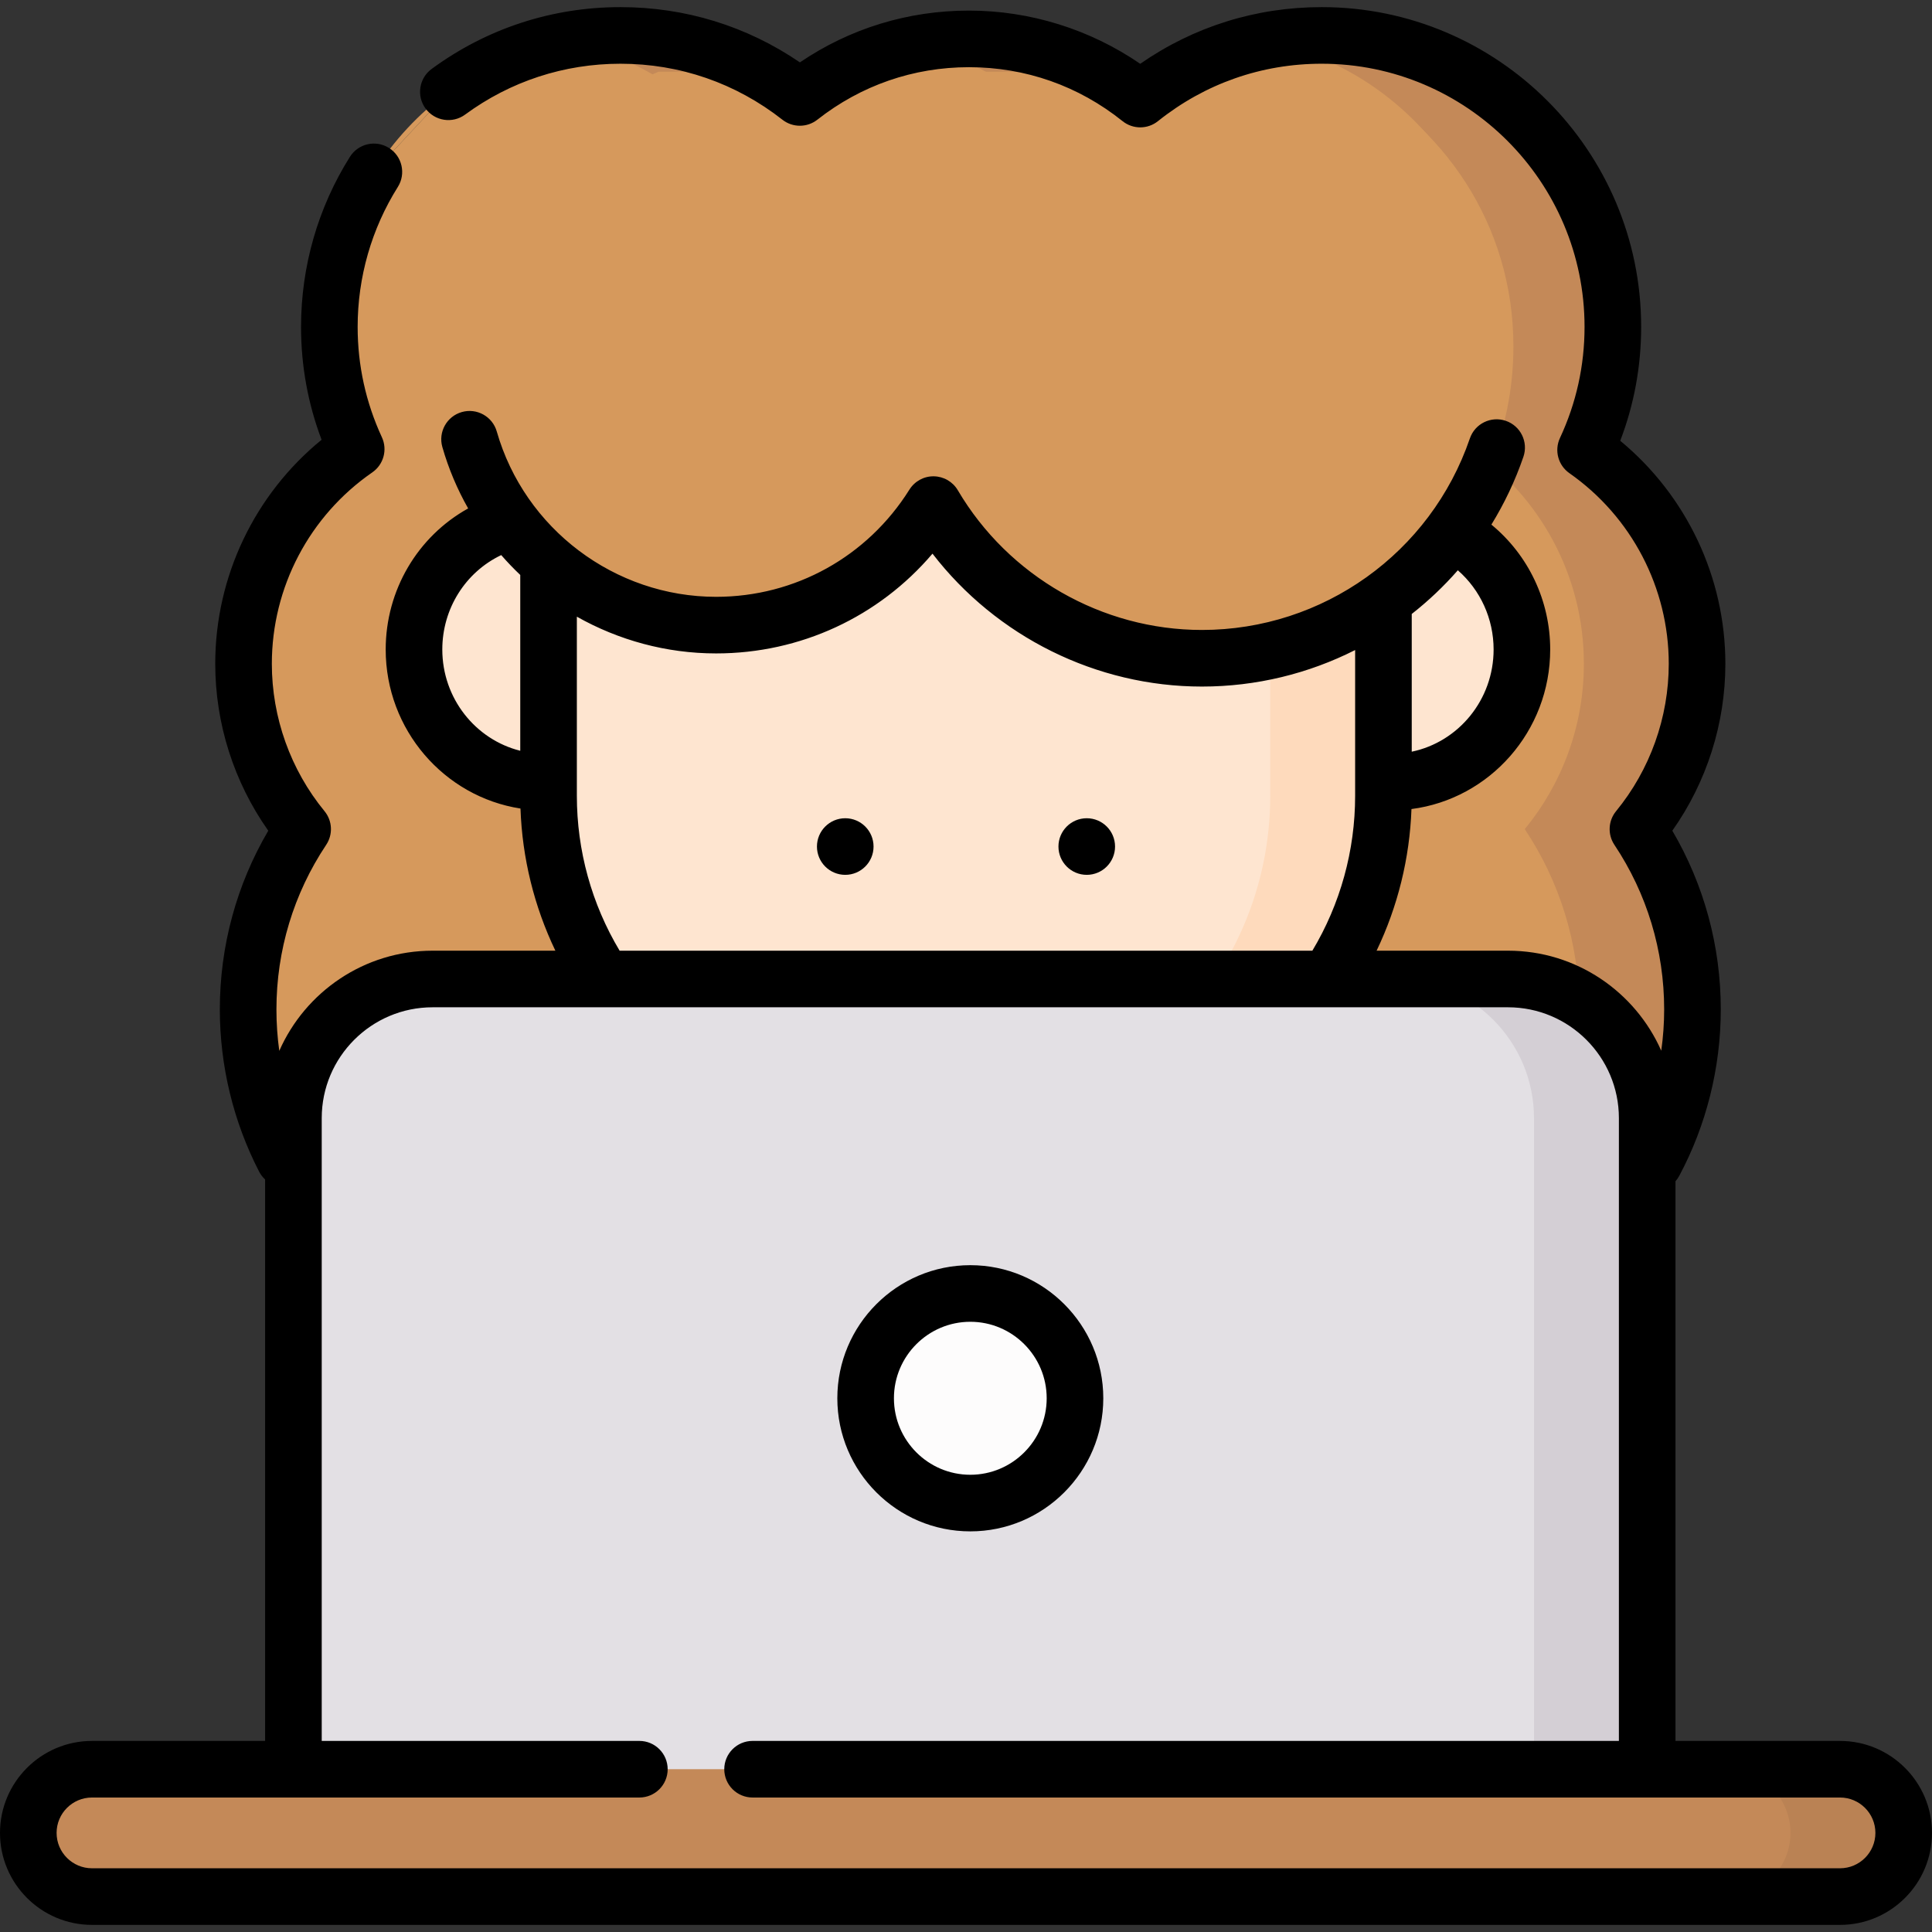 <svg id="Capa_1" enable-background="new 0 0 512 512" height="512" viewBox="0 0 512 512" width="512" xmlns="http://www.w3.org/2000/svg"><rect x="0" y="0" width="512" height="512" fill="#333333" stroke="none"/><g><g><g><path d="m99.084 45.549c-7.477 11.897-11.801 25.979-11.801 41.073 0 11.573 2.56 22.542 7.116 32.396-18.032 12.464-29.856 33.287-29.856 56.883 0 16.639 5.878 31.901 15.665 43.827-9.124 13.674-14.447 30.106-14.447 47.784 0 47.572 38.522 86.136 86.041 86.136h210.683c47.519 0 86.041-38.565 86.041-86.136 0-17.678-5.323-34.11-14.448-47.784 9.787-11.926 15.665-27.188 15.665-43.827 0-23.455-11.686-44.167-29.536-56.655 4.622-9.913 7.219-20.963 7.219-32.624 0-42.655-34.54-77.234-77.148-77.234-18.193 0-34.902 6.32-48.093 16.865-12.436-9.969-28.206-15.946-45.377-15.946-16.922 0-32.479 5.806-44.83 15.515-13.106-10.285-29.604-16.434-47.548-16.434-17.063 0-32.831 5.545-45.606 14.934" fill="#d6995c"/></g></g><g><g><path d="m118.824 24.322c-7.838 5.76-14.549 12.967-19.74 21.228" fill="#d6995c"/></g></g><g><g><path d="m181.976 25.823c4.621-3.633 9.691-6.718 15.114-9.158-9.919-4.657-20.979-7.276-32.66-7.276-5.142 0-10.163.515-15.023 1.475 12.112 2.392 23.209 7.613 32.569 14.959z" fill="#c48958"/></g></g><g><g><path d="m272.184 26.253c4.568-3.652 9.567-6.783 14.895-9.335-9.215-4.24-19.465-6.611-30.272-6.611-5.147 0-10.165.544-15.007 1.565 11.32 2.383 21.671 7.397 30.384 14.381z" fill="#c48958"/></g></g><g><g><path d="m449.741 175.902c0-23.455-11.686-44.167-29.536-56.655 4.622-9.913 7.219-20.963 7.219-32.624 0-42.655-34.54-77.234-77.148-77.234-5.127 0-10.13.519-14.975 1.475 35.414 7 62.124 38.252 62.124 75.759 0 11.662-2.597 22.711-7.219 32.624 17.85 12.489 29.536 33.2 29.536 56.655 0 16.639-5.878 31.901-15.665 43.827 9.124 13.674 14.448 30.106 14.448 47.784 0 47.572-38.522 86.136-86.041 86.136h30c47.519 0 86.041-38.564 86.041-86.136 0-17.678-5.323-34.11-14.448-47.784 9.786-11.926 15.664-27.189 15.664-43.827z" fill="#c48958"/></g></g><g><g><ellipse cx="144.335" cy="172.122" fill="#fee5d0" rx="34.619" ry="35.14"/></g></g><g><g><ellipse cx="368.704" cy="172.122" fill="#fee5d0" rx="34.618" ry="35.14"/></g></g><g><g><path d="m146.316 94.185c-.617 4.303-.943 8.701-.943 13.175v103.53c0 48.285 39.099 87.428 87.331 87.428h46.591c48.231 0 87.331-39.143 87.331-87.428v-103.53c0-4.474-.326-8.872-.943-13.175z" fill="#fee5d0"/></g></g><g><g><path d="m365.683 94.185h-30c.617 4.303.943 8.701.943 13.175v103.53c0 48.285-39.1 87.428-87.331 87.428h30c48.231 0 87.331-39.143 87.331-87.428v-103.53c0-4.475-.325-8.872-.943-13.175z" fill="#fedabc"/></g></g><g><g><g><path d="m216.5 224.342c0 4.142 3.358 7.5 7.5 7.5s7.5-3.358 7.5-7.5-3.358-7.5-7.5-7.5-7.5 3.358-7.5 7.5z"/></g></g><g><g><path d="m280.5 224.342c0 4.142 3.358 7.5 7.5 7.5s7.5-3.358 7.5-7.5-3.358-7.5-7.5-7.5-7.5 3.358-7.5 7.5z"/></g></g></g><g><g><path d="m355.695 19.001h-181.162c-30.159 12.388-52.715 35.759-52.715 78.63 0 37.574 30.426 68.033 67.958 68.033 24.282 0 45.576-12.759 57.594-31.936 14.358 24.367 40.844 40.718 71.149 40.718 45.592 0 82.552-37.001 82.552-82.644-.001-32.243-18.476-59.047-45.376-72.801z" fill="#d6995c"/></g></g><g><g><path d="m258.255 353.649h-2.225c-15.853 0-28.704-12.851-28.704-28.704v-78.669h59.633v78.669c0 15.853-12.852 28.704-28.704 28.704z" fill="#fee5d0"/></g></g><g><g><path d="m436.522 481.671h-358.761v-185.354c0-20.365 16.509-36.875 36.875-36.875h285.011c20.366 0 36.875 16.51 36.875 36.875z" fill="#e3e0e4"/></g></g><g><g><path d="m399.647 259.442h-30c20.365 0 36.875 16.509 36.875 36.875v185.353h30v-185.353c0-20.365-16.509-36.875-36.875-36.875z" fill="#d4cfd5"/></g></g><g><g><ellipse cx="257.142" cy="370.557" fill="#fdfcfc" rx="27.741" ry="27.772"/></g></g><g><g><path d="m487.625 502.612h-463.25c-9.32 0-16.875-7.555-16.875-16.875 0-9.32 7.555-16.875 16.875-16.875h463.25c9.32 0 16.875 7.555 16.875 16.875 0 9.32-7.555 16.875-16.875 16.875z" fill="#c48958"/></g></g><g><g><path d="m487.625 468.862h-30c9.32 0 16.875 7.555 16.875 16.875s-7.555 16.875-16.875 16.875h30c9.32 0 16.875-7.555 16.875-16.875s-7.555-16.875-16.875-16.875z" fill="#ba8254"/></g></g><g><path d="m257.142 405.829c19.432 0 35.241-15.823 35.241-35.272s-15.81-35.272-35.241-35.272-35.242 15.822-35.242 35.272c0 19.449 15.81 35.272 35.242 35.272zm0-55.544c11.161 0 20.241 9.094 20.241 20.272s-9.08 20.272-20.241 20.272-20.241-9.094-20.241-20.272c-.001-11.179 9.079-20.272 20.241-20.272z"/><path d="m487.625 461.362h-43.603v-148.324c.366-.42.703-.875.977-1.387 7.213-13.486 11.025-28.749 11.025-44.138 0-16.771-4.424-33.036-12.841-47.369 9.099-12.875 14.058-28.385 14.058-44.242 0-22.934-10.314-44.599-27.862-59.092 3.683-9.627 5.546-19.755 5.546-30.188 0-46.723-37.973-84.734-84.648-84.734-17.43 0-33.941 5.174-48.104 15.021-13.292-9.129-29.189-14.102-45.366-14.102-16.187 0-31.568 4.728-44.824 13.726-14.048-9.599-30.371-14.644-47.552-14.644-18.151 0-35.458 5.667-50.048 16.39-3.338 2.453-4.055 7.147-1.603 10.485 2.454 3.337 7.147 4.055 10.485 1.602 11.997-8.817 26.231-13.477 41.165-13.477 15.711 0 30.551 5.13 42.915 14.834 2.721 2.135 6.549 2.133 9.266-.004 11.578-9.101 25.477-13.912 40.195-13.912 14.948 0 29.018 4.944 40.686 14.298 2.74 2.196 6.635 2.198 9.375.006 12.456-9.959 27.467-15.223 43.409-15.223 38.404 0 69.648 31.283 69.648 69.734 0 10.272-2.192 20.182-6.517 29.455-1.539 3.3-.485 7.228 2.497 9.315 16.491 11.537 26.336 30.419 26.336 50.51 0 14.223-4.959 28.098-13.963 39.069-2.095 2.552-2.273 6.174-.44 8.921 8.627 12.927 13.187 28.011 13.187 43.621 0 3.665-.266 7.32-.772 10.935-6.889-15.592-22.492-26.506-40.605-26.506h-34.831c5.609-11.702 8.761-24.468 9.241-37.537 20.703-2.673 36.764-20.609 36.764-42.284 0-12.92-5.774-25.029-15.586-33.094 3.43-5.583 6.299-11.591 8.487-17.976 1.342-3.919-.747-8.183-4.665-9.525-3.92-1.343-8.185.746-9.526 4.665-10.398 30.358-38.937 50.755-71.013 50.755-26.443 0-51.23-14.188-64.687-37.026-1.33-2.257-3.74-3.656-6.359-3.692-2.61-.046-5.066 1.298-6.458 3.517-11.152 17.795-30.308 28.419-51.239 28.419-26.837 0-50.739-18.018-58.125-43.817-1.14-3.983-5.293-6.286-9.274-5.146s-6.286 5.293-5.146 9.274c1.648 5.758 3.966 11.2 6.836 16.264-13.398 7.436-21.851 21.677-21.851 37.383 0 21.309 15.521 39.018 35.719 42.149.463 13.116 3.619 25.93 9.248 37.672h-32.546c-18.128 0-33.741 10.931-40.622 26.543-.498-3.603-.755-7.262-.755-10.973 0-15.609 4.559-30.693 13.185-43.622 1.833-2.746 1.654-6.368-.44-8.92-9.004-10.97-13.962-24.845-13.962-39.069 0-20.234 9.951-39.192 26.62-50.714 3-2.074 4.073-6.006 2.543-9.316-4.263-9.221-6.424-19.062-6.424-29.249 0-13.171 3.684-25.994 10.652-37.082 2.203-3.507 1.147-8.137-2.36-10.341-3.504-2.203-8.136-1.148-10.341 2.359-8.473 13.482-12.951 29.065-12.951 45.063 0 10.327 1.829 20.364 5.445 29.915-17.751 14.494-28.185 36.26-28.185 59.364 0 15.857 4.958 31.368 14.057 44.242-8.416 14.333-12.84 30.598-12.84 47.369 0 14.954 3.61 29.833 10.44 43.026.408.788.947 1.46 1.562 2.032v148.791h-45.885c-13.44.001-24.375 10.935-24.375 24.376s10.935 24.375 24.375 24.375h463.25c13.44 0 24.375-10.935 24.375-24.375s-10.935-24.375-24.375-24.375zm-91.803-289.24c0 13.349-9.332 24.517-21.696 27.084v-36.496c4.41-3.462 8.504-7.333 12.214-11.579 5.986 5.225 9.482 12.859 9.482 20.991zm-278.606 0c0-10.78 6.098-20.47 15.613-25.018 1.6 1.835 3.282 3.593 5.045 5.263v46.596c-11.843-2.962-20.658-13.869-20.658-26.841zm35.658 38.768v-47.463c11.037 6.221 23.68 9.737 36.901 9.737 22.371 0 43.111-9.713 57.347-26.439 16.922 21.959 43.382 35.222 71.396 35.222 14.443 0 28.287-3.447 40.607-9.677v38.62c0 14.518-3.922 28.685-11.332 41.053h-183.587c-7.41-12.368-11.332-26.536-11.332-41.053zm334.751 284.222h-463.25c-5.169 0-9.375-4.205-9.375-9.375 0-5.169 4.206-9.375 9.375-9.375h145.064c4.143 0 7.5-3.358 7.5-7.5s-3.357-7.5-7.5-7.5h-84.177v-165.045c0-16.197 13.178-29.375 29.375-29.375h285.011c16.197 0 29.375 13.178 29.375 29.375v165.044h-229.584c-4.143 0-7.5 3.358-7.5 7.5s3.357 7.5 7.5 7.5h288.185c5.169 0 9.375 4.206 9.375 9.375.001 5.17-4.205 9.376-9.374 9.376z"/></g></g></svg>